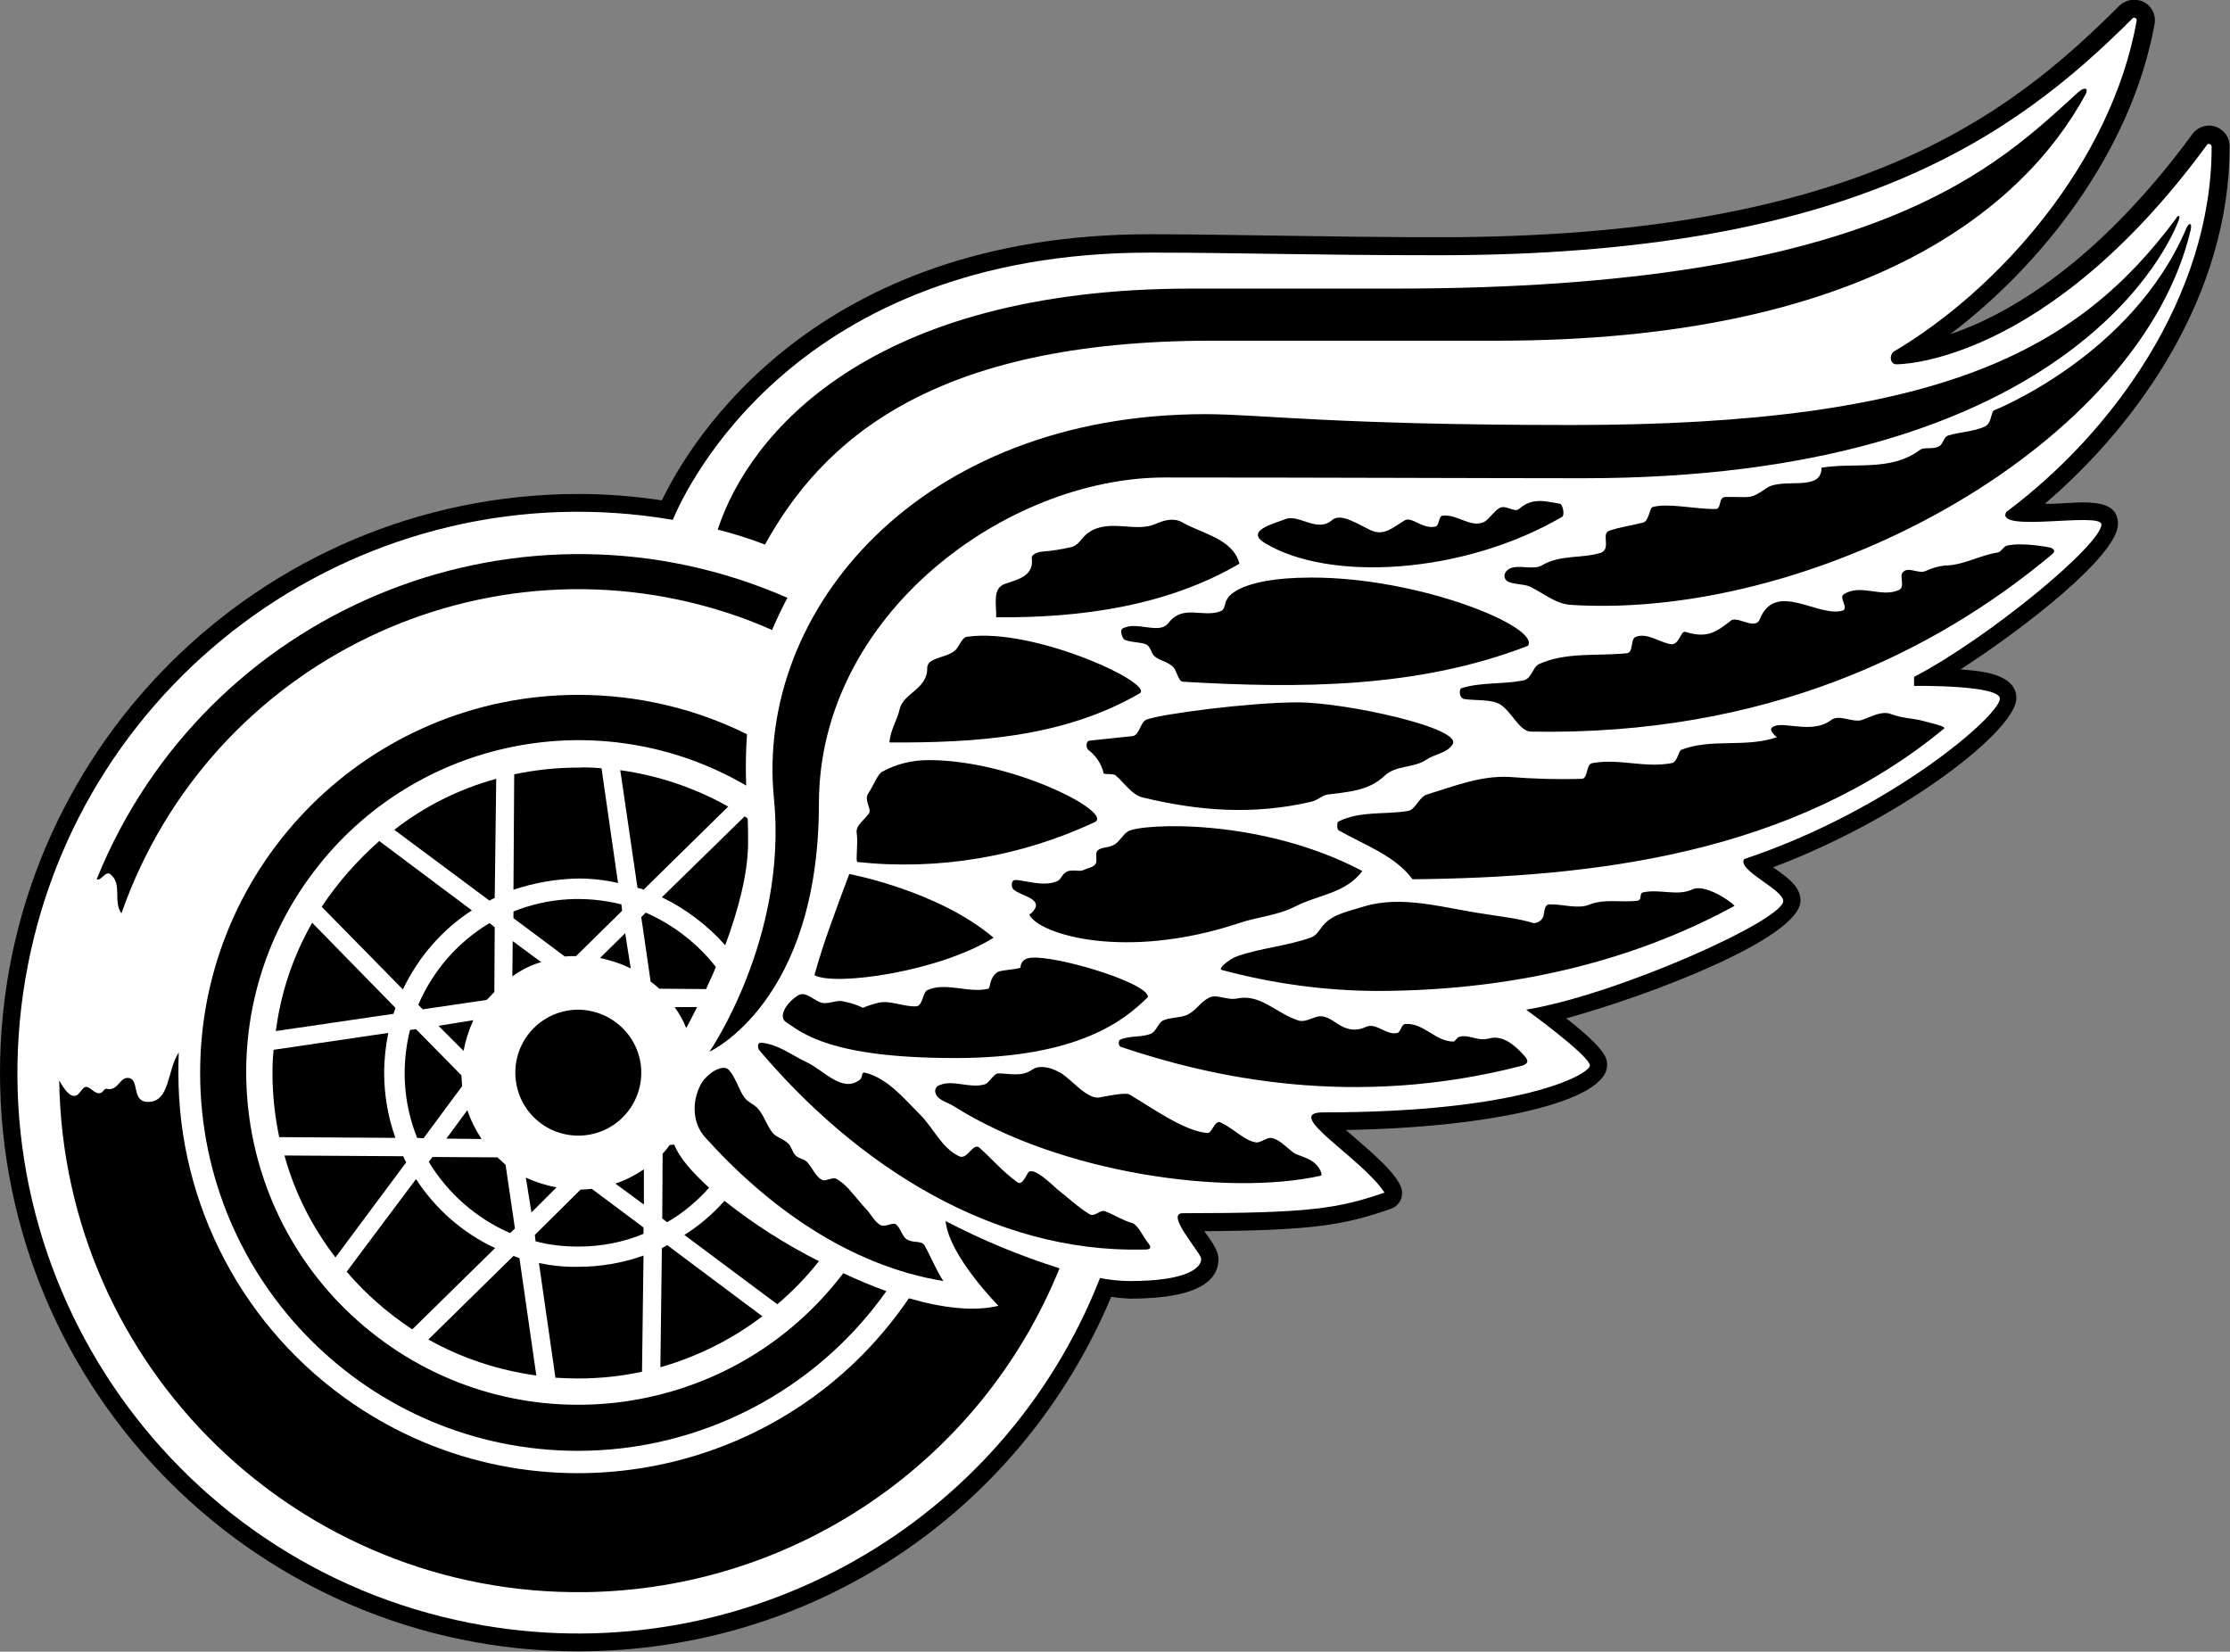 <?xml version="1.0" encoding="utf-8"?>
<!-- Generator: Adobe Illustrator 21.1.0, SVG Export Plug-In . SVG Version: 6.00 Build 0)  -->
<svg version="1.1" id="Layer_1" xmlns="http://www.w3.org/2000/svg" xmlns:xlink="http://www.w3.org/1999/xlink" x="0px" y="0px"
	 viewBox="0 0 595 440.7" style="enable-background:new 0 0 595 440.7;" xml:space="preserve">
<rect x="0" y="0" width="595" height="440.7" fill="#808080" stroke="none"/>
<style type="text/css">
	.st0{fill:#FFFFFF;}
</style>
<title>Detroit Red Wings logo</title>
<path d="M545.6,134.4c25.1-21.4,49.3-55.8,49.3-95.3c0.1-3-2.4-5.5-5.4-5.6c-1.7,0-3.4,0.8-4.4,2.1c-25.8,35.2-50,48.6-64.8,53.6
	c24.5-18.5,48.4-48.7,54.6-82.9c0.5-3-1.6-5.9-4.6-6.3c-1.7-0.3-3.5,0.3-4.8,1.5c-29.9,29.9-71,61.8-181.7,61.8
	c-26.6,0-57.2-0.8-77-0.8c-89.8,0-122.8,55.6-130.2,71c-7.4-1.1-14.8-1.7-22.3-1.7C69.1,131.9,0,201.1,0,286.2
	c0,85.2,69.1,154.4,154.3,154.4c62.6,0,118-37.1,142.2-94.6c1.7,0.3,3.4,0.4,5,0.5c19.6,0,23.6-5.6,23.6-10.6c0-2.5-2.5-5.6-3.8-7.4
	c28.7-0.2,37.2-1.6,49.6-5.9c2-0.6,3.3-2.4,3.2-4.4c0-4.2-8.8-11.3-15-16.7c40.1-0.7,69.7-7.9,69.7-17.3c0-1.8-0.2-4.1-10.9-12.5
	c22.7-6.2,62.5-21.5,62.5-31.4c0-3.8-3.4-6.1-7.3-8.9c35.3-13.3,64.9-36.7,64.9-45.1c0-6.7-10-7.3-14.9-7.7
	c17.5-11.3,42-30.5,42-38.8C565.2,131.4,551.8,134.8,545.6,134.4z"/>
<path class="st0" d="M535.3,136.6c28.2-21,54.8-57.4,54.8-97.4c0-0.4-0.2-0.7-0.6-0.8c-0.2,0-0.4,0-0.6,0.2
	C545.5,97.8,506,97.2,506,97.2c-1.7,0-2-2.4-0.7-3.4c28.1-16.6,58.1-50.5,64.8-88.3c0.1-0.5-0.6-1.1-1.1-0.6
	c-31.9,31.9-75.7,63.2-185.2,63.2c-34.9,0-53.3-0.7-77-0.7c-94.7,0-123.8,63-127.3,71.3C98.1,124.8,20.7,179.6,6.8,261
	s40.8,158.8,122.3,172.7c69.8,11.9,138.5-26.7,164.4-92.7c2.7,0.5,5.3,0.8,8,0.8c15.2,0,19-3.5,19-5.9c0-1.6-9.8-12.2-4.9-12.2
	c33.7,0,41.3-1.2,53.8-5.5c-6-9.2-27.5-21.4-16.4-21.4c53.6,0,71.2-10.3,71.2-12.5c0-2.6-17-14.9-17-14.9
	c24.6-4.1,68.6-23.9,68.6-29c0-3.1-12.5-8.3-10.4-11.2c39-13,68.2-38.3,68.2-42.8c0-3.7-22.9-3.4-22.9-3.4v-2.4
	c19.8-10.3,50-35.3,50-40.7C560.5,136.5,532.1,142.3,535.3,136.6z"/>
<path d="M85.8,241.9l21.7,22.1c4.1-8.6,10.4-15.9,18.4-21.1l-24.7-18.5c-5.9,5.2-11.1,11.1-15.4,17.6V241.9z M73.6,275.1l31.4-4.6
	c0.1-0.5,0.4-1,0.5-1.6l-22.2-22.7c-5.1,8.9-8.4,18.7-9.7,28.9L73.6,275.1z M72.7,286.2c0,5.8,0.6,11.5,1.8,17.2l31,0.2
	c-2-5.6-3-11.5-3-17.4c0-3.5,0.4-7.1,1.1-10.6L73,280.1C72.8,282.1,72.7,284.2,72.7,286.2L72.7,286.2z M194.3,215.2
	c-8.9-5-18.7-8.3-28.8-9.7l4.6,31.4c0.5,0.1,1.1,0.2,1.6,0.5L194.3,215.2z M218.5,336.5c-8.9-4.5-17.4-9.9-25.2-16.1
	c-3.1,3.5-6.7,6.6-10.7,9.1l24.8,18.5C211.5,344.5,215.2,340.7,218.5,336.5z M164.9,235.6l-4.4-30.6c-2-0.2-4.1-0.3-6.1-0.2
	c-5.8,0-11.5,0.6-17.2,1.8l-0.2,30.8c5.6-1.9,11.5-2.9,17.4-3C157.9,234.4,161.4,234.8,164.9,235.6z M130.6,240.3
	c0.5-0.3,0.9-0.5,1.4-0.7l0.4-31.8c-9.9,2.7-19.1,7.3-27.2,13.6L130.6,240.3z M199.6,224.8c0-2.2,0-4.2-0.1-6.4
	c-0.3-0.2-0.5-0.4-0.8-0.6l-22.1,21.6c6.4,3.1,12.2,7.5,16.9,12.8C196.8,243.3,199.6,233.3,199.6,224.8L199.6,224.8z M143.8,337
	l4.4,30.6c2,0.1,4.1,0.2,6.1,0.2c5.7,0,11.4-0.6,17-1.8l0.4-31c-5.6,2-11.5,3-17.4,3C150.8,338.1,147.2,337.7,143.8,337L143.8,337z
	 M109.4,274.8c-2.4,9.6-1.8,19.6,1.9,28.8l1.7,0.1l10.3-13.9c-0.1-1-0.1-1.9-0.2-2.9L111,274.6L109.4,274.8z M117,273.7l6.7,6.7
	c0.5-2.8,1.4-5.6,2.6-8.2L117,273.7z M131.9,264.7l0.1-17.3l-1.4-1.1c-8.5,5.1-15.1,12.7-19,21.8l1.2,1.2l17-2.5
	C130.6,266.2,131.2,265.3,131.9,264.7L131.9,264.7z M132.7,308.8l-17.3-0.1l-1,1.3c5.1,8.4,12.7,15.1,21.7,19l1.3-1.2l-2.5-17
	C134.2,310.1,133.4,309.4,132.7,308.8L132.7,308.8z M128.5,303.9c-1.6-2.4-2.9-5-3.8-7.7l-5.6,7.6L128.5,303.9z M176.6,333
	l-0.4,31.8c9.8-2.8,19.1-7.4,27.2-13.6l-25.4-19C177.6,332.5,177.1,332.8,176.6,333L176.6,333z M141.8,323.5l6.7-6.7
	c-2.8-0.5-5.6-1.4-8.2-2.6L141.8,323.5z M171.7,327.5l-13.8-10.3c-1,0.1-2,0.2-3,0.2l-12.2,12.1l0.2,1.7c3.7,1,7.6,1.4,11.4,1.4
	c6,0,11.9-1.1,17.4-3.4L171.7,327.5z M108.4,310.1c-0.4-0.6-0.6-1.1-0.8-1.6l-31.7-0.2c2.7,9.9,7.4,19.1,13.6,27.2L108.4,310.1z
	 M136.7,260.5c2.4-1.7,4.9-3,7.7-3.8l-7.6-5.6L136.7,260.5z M179.9,305.4l-1.2,0.1c-0.6,0.8-1.2,1.6-1.9,2.3l-0.1,17.3l1.3,1
	c4.2-2.4,8-5.6,11.2-9.2C184.6,312.7,181.2,308.8,179.9,305.4L179.9,305.4z M138.6,335.7c-0.5-0.2-1.1-0.4-1.6-0.6l-22.7,22.3
	c8.9,5,18.7,8.2,28.8,9.6L138.6,335.7z M180,268.7c1.3,1.8,2.3,3.6,3.1,5.6c0.7-1.3,1.7-3.2,2.9-5.6H180z M110,354.7l22.1-21.7
	c-8.6-4-15.9-10.4-21.1-18.4l-18.5,24.7C97.6,345.3,103.5,350.4,110,354.7z M171.8,312c-2.4,1.6-4.9,2.9-7.6,3.8l7.6,5.6V312z
	 M166.8,249l-6.7,6.6c2.8,0.6,5.6,1.5,8.2,2.8L166.8,249z M136.9,244.9l13.8,10.3c1-0.1,2-0.1,3-0.1L166,243l-0.2-1.7
	c-9.6-2.4-19.6-1.8-28.8,1.9V244.9z M191,258c-4.9-6.3-11.4-11.3-18.7-14.5l-1.2,1.2l2.5,17.2c0.8,0.6,1.6,1.2,2.3,1.9l12.5,0.1
	C189.2,262,190.2,260.1,191,258L191,258z"/>
<path d="M171.1,286.2c0,9.3-7.5,16.8-16.8,16.8s-16.8-7.5-16.8-16.8c0-9.3,7.5-16.8,16.8-16.8l0,0
	C163.6,269.5,171.1,277,171.1,286.2z"/>
<path d="M154.3,185.4c-55.7,0-100.9,45.1-100.9,100.8s45.1,100.9,100.8,100.9c32.7,0,63.4-15.9,82.3-42.6c-3.8-1.4-7.7-3-11.5-4.8
	c-29.6,39-85.2,46.7-124.2,17.1s-46.7-85.2-17.1-124.2c27.1-35.8,76.7-45.6,115.4-23c-0.2-4.6-0.1-9.1,0.2-13.7
	C185.4,189,170,185.4,154.3,185.4z"/>
<path d="M323.4,90.9h76.2c97.4,0,140-34.8,156.8-65.6c1-1.8-0.2-2.3-2-0.6c-21.2,19.1-52.8,52.3-182,52.3h-54.5
	c-85.7,0-118,38.6-126.4,64.3c4.3,1.1,8.5,2.4,12.6,4C219.4,117.7,248.4,90.9,323.4,90.9z M29.5,233.3c3.2,2.6,0.6,7.2,2.9,10.4
	C56,176.4,129.7,140.9,197,164.5c3.1,1.1,6.1,2.3,9,3.6c1.2-2.8,2.5-5.6,4.1-8.6c-70.2-30.7-152.1,1.3-182.8,71.5
	c-0.5,1.2-1,2.4-1.5,3.6C27,235.2,28.2,232.1,29.5,233.3L29.5,233.3z M266.4,348.4c-6.5,1.6-14.9,0.6-23.9-2
	c-33.1,48.7-99.5,61.3-148.2,28.2c-29.2-19.9-46.7-52.9-46.7-88.2c0-1.9,0-3.8,0.1-5.6c-3.2,4.9-2.3,13.2-8.2,13.2
	c-4.7,0-2-6.4-5.5-6.4c-2,0-2.4,3-4.9,3c-0.4,0-0.6-0.1-0.8-0.1c-0.6,0-0.8,1.2-1.9,1.2c-1.3,0-2.3-1.7-3.4-1.7
	c-1.2,0-1.7,2.4-3.2,2.4c-1.7,0-3.2-2.8-4-4.1c1.1,76.5,64,137.6,140.5,136.5C212,424,261.8,390,282.7,338.4
	c-10.5-3.3-20.6-7.5-30.4-12.6C253.2,335.1,266.4,348.4,266.4,348.4L266.4,348.4z"/>
<path d="M321.7,110.5c-76.3,0-120.2,52.4-115.2,102.5c3.7,37.3-17.2,67.6-17.2,67.6s29.2-13.2,29.2-66.2c0-50.4,50-87,92.3-87
	c40.8,0,88.1,0.2,111.6,0.2c124.4,0,154.6-57.5,158.9-68.8c0.7-1.7-0.4-1.3-0.7-0.5c-26,35-62.4,55.1-161.2,55.1
	c-63.5,0-83.5-2.9-97.8-2.9L321.7,110.5z"/>
<path d="M217.3,260.2c5.6,3,33.4-1,47.8-10c-14.8-12.6-38.5-17-38.5-17C223.3,242.1,219.8,251.1,217.3,260.2z M330.7,150.4
	c-1.7-6.6-9.7-7.9-15.2-11c-2.2-1.3-4.7-0.7-7.2,0.4c-5.4,2.4-12.5-1.6-18,2.4c-1.7,1.2-2.5,3.4-4.6,3.8c-2.6,0.6-5.2,1-7.8,1.2
	c-1,0.1-2.8,0.7-2.6,1.8c0.6,4.7-3.7,5.6-7.2,6.8c-3.4,1.2-2.2,5.6-2.3,8.9C288.1,164.9,311.2,161.8,330.7,150.4z M258,169.9
	c-1.1,0.1-1.8,1.8-2.6,3c-1.9,2.8-8,2.2-8,5.3c0.1,5.6-6.2,6.7-7.3,10.8c-0.7,3.2-2.5,5.6-2.8,9.1c22.8,0.1,46.3-1.3,66.6-13
	C309.1,182.8,276,167.3,258,169.9z M228.6,222.4c0.4,2.9-0.4,7.6,0.2,7.6c21.6,2.3,43.5-1.4,63.2-10.6c5.6-2.4-21.6-16.6-44.2-16.6
	c-4.3,0-8.6,1-12.4,3.1c-1.3,0.7-2.3,3.7-3.8,5.9c-1.1,1.7,1.1,4.2,0.2,5.3C230.3,219.1,228.2,220.3,228.6,222.4z M350,154.1
	c-20.5,0-22.6,5.8-22.6,5.8c-0.7,0.8-0.4,2.8-1.8,3.2c-4.7,1.8-10-2-13.9,3.2c-2.5,3.1-8.4-0.7-12.2,1.4c-0.8,0.5,0,2.8,0.6,3
	c1.8,0.8,4.8,0.6,6,1.4c1.2,1,1,2.4,2.2,3.2c1.3,1,3.8,1.4,5,3c0.8,1.2,1.2,3.6,2.4,3.6c31,1.8,62.6,1.8,92-9.6
	C411,167.3,379,154.1,350,154.1L350,154.1z"/>
<path d="M532,109.5c-0.8,0.5-0.6,3.5-2.4,4.3c-3,1.4-6.6,1.4-9.8,2.4c-1.2,0.4-1.2,2-2.3,2.8c-1.7,1.1-4.1,0.1-5.3,1.1
	c-7.9,5.8-17.4,3.2-26.2,4.7c0.1,6.6-10.3,2.5-14.6,5.4c-4.7,3.2-4,2.3-11,2.4c-2,0-1,3.2-2.6,3.2c-5.6,0.1-12.7-1.7-16.9-0.5
	c-0.7,0.2-1,3.7-2.4,4.1c-3,0.8-6.2,1.2-9.1,2.2c-2.3,0.7,0.6,4.9-2.3,5.9c-5.2,1.6-10.8,0.4-15.8,3.4c-2,1.1-5,0-7.6,0.5
	c-2.3,0.5-3.1,2.8-1.3,3.8c1.7,0.8,4.4,0.6,6,1.4c3.8,1.9,6.8,4.6,10.9,4.8c66.2,4.1,151.8-43,165.2-100c0.5-2.3-0.6-1.8-1.1-0.6
	C569,94.9,532,109.5,532,109.5z M547.4,146.2c-0.6-0.2-7.9-1.6-12-0.6c-0.8,0.2-1.4,1.6-2.3,1.8c-5.2,0.8-8.9,3.4-14.3,3.5
	c-1.7,0.2-3.4,0.7-4.9,1.4c-2,1-4.7-1.3-6.2,0.4c-1,1.1,0.7,3.8-1,4.7c-4.7,2.2-10.2-1.8-14.8,1.2c-1.3,0.8,1.4,3.7-0.2,4.3
	c-6.6,2-18-8.2-22.2,2.4c-0.7,1.7-2.8,1-4.1,0.6c-1.2-0.4-3-1-3.7-0.2c-4.1,3.2-6.4,4.6-12,2.9c-1.4-0.4-1.6,4-4.3,3.2
	c-3.1-0.7-6.2-3.1-9.1-1.8c-1.3,0.6-0.4,4.2-2.3,4.3c-7.9,0.8-16.1-0.4-23.4,2.9c-1.7,0.8-1.9,4.1-4.4,4.4c-5.5,1-11,0.4-16.2,2
	c-0.8,0.2-0.7,2.6,0.6,2.9c3.2,0.5,7.1,0,9.6,1.4c3.1,1.9,5.2,7.2,8.2,7.3c62.6,1.2,107.9-21.2,139-47.2
	C548.6,147,548,146.7,547.4,146.2L547.4,146.2z M496.8,192.1c-2.5,0.8-6-1.6-8.2,0c-3.2,2.4-7.1,1.9-10.3,1.6
	c-1.6-0.1-4.1-0.7-5.5,0.4c-0.8,0.7,0.5,1.9,1.3,2.6c-8.4,2.9-17.6,0.2-25.6,3.4c-0.6,0.4-1,3.2-2.4,3.5c-7.3,1.4-14-1.3-21.2,0
	c-1.8,0.2-1.1,4.2-2.9,4.2c-6.4,0.2-12.9,0-19.3-0.5c-7.7-0.4-14.8,2.5-22,4.7c-2.2,0.7-2.9,4.1-5.2,4.4c-6.2,1-12.6-0.1-18.4,2.8
	c-0.4,0.1-0.4,2,0,2.3c7,4,15,6.7,19.8,13.1c48.8-0.5,101.3-6.8,141.8-40.2c0.8-0.6-4-1.6-6.6-2.3c-2.5-0.5-4.6-0.5-7.6-1.6
	C502,189.6,499.4,191.2,496.8,192.1z M451.6,237.3c-4.1,1.9-8.8-0.2-13.2,0.8c-1.1,0.2-0.2,1.9-1.4,2.2c-4.3,0.6-8.9-0.6-13,1.1
	c-3.1,1.2-7.1-0.2-10.6-0.1c-1.3,0-1.3,1.8-1.6,3.2c-0.4,1.1-1.5,1.8-2.6,1.8c-4.3-1.3-8.5-1.7-12.8-2.4c-11.2-1.6-22.2-5.2-32.6-2
	c-3.4,1.1-7.9,1.9-10.4,4.6c-1.1,1.1-2,3.1-3.5,3.6c-6.4,2.3-13.3,2.8-19.7,5c-1.9,0.6-5.5,3.4-4.2,3.7c13.4,3.6,27.2,5.5,41,5.6
	c41.3,0,72.7-10.1,95.8-22.7C461.3,240,454.6,235.8,451.6,237.3L451.6,237.3z M397.2,277.1c-3.1,0.8-5.4-1.3-8-0.4
	c-0.5,0.2-1,1.2-1.4,1.2c-4.8,0-7.9-5-12.8-4.7c-1.2,0.1-1.2,2.2-2.2,2.4c-3,0.7-5.6-2.9-8.4-1.6c-1.6,0.8-3.4,0.9-5,0.4
	c-2.4-0.7-4.2-2.9-6.5-3.2c-2-0.4-4.1,1.7-6.4,1.1c-5.8-1.8-10.2-7.2-16.3-5.9c-3.1,0.6-5.6-1.4-7.8-0.1c-2.3,1.3-3,3-5.3,4.3
	c-1.6,1-5.3,0.8-7,1.8c-1.2,0.8-1.6,2.8-3,3.4c-2.6,1.1-5.8,0.4-8.4,1.7c-0.2,0.2-0.5,1.7,0.6,1.9c23.5,7.9,61.6,16.7,107,4.9
	c1.3-0.5,1.7-1.2,0.5-2.5C404.3,278.9,400.9,276,397.2,277.1L397.2,277.1z M339.1,303.6c-1.1-0.1-2.9,1.4-4,1.2
	c-3.1-0.5-5.5-3.4-9.4-5.3c-1.6-0.8-2.3,2.9-3.5,2.8c-6.2-0.4-15.2-7-20.9-10.3c-1-0.6-6.8,0.6-7.9,0.8c-3.5,0.7-8-5.5-10.9-6.8
	c-2-1.1-5-2-7.1-0.6c-2.8,2-6,1-9,1c-1.2-0.1-2.3,2.4-3.6,2.9c-4.2,1.3-8.8-1.6-12.7,0.5c-0.3,0.3-0.5,0.7-0.6,1.2
	c0.2,2.5,3,2.9,4.9,4.1c28.8,18.2,73.3,24.1,98,18.6c0.6-0.1-0.2-2.3-1.9-3.6s-4.2-1.8-5.3-2.5C342.7,305.7,341.4,304,339.1,303.6
	L339.1,303.6z M302,326.3c-2.5-0.7-4.7-2.2-7.1-3.1c-1.4-0.6-2.8,1.7-4.3,0.7c-3.1-1.9-5.9-4.6-8.4-6.5c-1.9-1.7-5.9-5.6-7.6-4.8
	c-0.7,0.4-1.7,4-3.2,2.8c-4-2.9-6.5-6-10.1-9.2c-1.7-1.4-3.2,3.4-5.4,2.3c-4.8-2.3-6.8-7.6-10.6-11.3c-4.3-4.3-8.5-9.5-14.5-11
	c-1.1-0.2-0.5,1.2-1.4,1.9c-4.6,3.6-9.6-2.5-14-4.6c-4.1-1.9-7.7-4.9-12.4-5.3c-1,0-0.8,1.4-0.5,1.9c26.2,31,62.5,54.2,102.5,53.3
	c1,0,2.9,0.1,1.3-1.8C305,330,303.6,326.7,302,326.3L302,326.3z M246.8,332.5c-0.8-1.7-3.1-0.7-4.8-1.8c-1.2-0.6-1.7-3-2.9-4
	c-0.8-0.7-2.9,0.8-4.1,0.2c-1.6-0.8-2.6-2.9-3.8-4.2c-1.4-1.4-2.6-3.1-4-4.6c-1.1-1.4-2.5-2.7-4.1-3.6c-0.8-0.5-2.5,0.6-3.5,0.4
	c-1.9-0.6-3-3.7-4.4-5c-0.8-0.7-2.2-0.8-2.9-1.6c-0.8-0.7-1-2-1.8-3c-1.1-1.2-2.6-1.6-3.8-2.5c-1.6-1.3-2.6-4.6-4-6.4
	c-1.2-1.8-2.9-2-4.1-3.6c-1.4-1.9-2.3-5.3-4.1-7.3c-1.8-1.9-6.2,1.2-7.6,4c-2.3,4.4-2.2,10.1,1.2,13.9
	c16.8,18.7,38.6,34.3,63.6,38.4C250,339.3,248,334.6,246.8,332.5L246.8,332.5z M416.8,137.9c0.8-0.6,0.1-3.4-0.6-3.5
	c-3.4-0.5-7.2-1.9-10.9,1.4c-1.2,1.1-3.6-1.3-5.3-0.2c-1.4,0.8-2.8,3.1-4.1,3.7c-3.6,1.6-7.1-2.2-11-1.7c-1.1,0.1-0.8,2.6-1.9,2.9
	c-3.5,0.8-6.4-2.9-8.3-1.6c-3,1.8-5.4,4.2-8.9,2.6s-7.9-4.7-10.3-2.8c-4,3.6-8.9-1.6-12.5-0.2c-3,1.2-11,3.1-5.5,6.4
	C354.6,155.3,390.4,153.3,416.8,137.9L416.8,137.9z M380.4,202.8c2.5-1.7,5.6-1.8,7.1-4.1c3.4-4.3-28.3-11.3-41.3-11.3
	c-12.7,0-36.4,3.1-40.3,4.6c-1.7,0.7-1.8,4.1-3.7,4.4c-3.8,0.4-7.6,0.8-11.4,1.2c-1.2,0.1-1,2-0.5,2.4c2.1,1.6,3.6,3.8,4.2,6.4
	c0.1,0.2,2.8,0,3.2,0.5c2.5,2.2,4.3,5.2,7.3,5.9c15,3.6,29.5,4.7,44.9,1.1c1.7-0.4,2.9-1.7,4.3-1.9c5.4-0.7,11-1,15.1-4.9
	C372.4,204.1,377,205,380.4,202.8L380.4,202.8z M345.7,241.8c6.1-3.1,13.3-3.4,17.8-9.4c-27.1-14.3-58.7-12.7-62.5-10.6
	c-1.1,0.6-2.2,2.5-3.4,3.4c-1.8,1.2-3.6,0.6-4.8,1.8c-0.7,0.7,0.1,2.8-0.5,3.5c-0.6,1-2.2,1.1-3.1,1.6c-1,0.6-2.9-0.2-4.4,0.4
	c-1.4,0.6-1.6,2-2.5,2.5c-3.7,1.8-8.9-0.2-11.4-0.2c-1.3,0-1,2-0.6,2.4c1.7,1.7,6.4,2.2,6.1,4.6c0,0.5-1.1,2-1.8,2.2
	c2.5,5.3,25.6,12.4,56,2.3C335.6,244.6,340.9,244.3,345.7,241.8L345.7,241.8z M213.1,265.5c-2.6,1.4-5.8,5.5-3.4,7.2
	c4.4,2.9,11.8,9.6,45.2,9.6c32.8,0,45.2-10.1,51.4-16.3c0-4.1-28.7-12.4-32.6-10.1c-0.9,0.4-1.4,1.3-1.4,2.3
	c-1.3,0.5-5.3,0.6-6.2,1.2c-2.3,1.7-1.8,4.3-2.4,4.4c-5.2,1.3-11.4-1.9-16.3,0.4c-1.2,0.6-1.2,4.2-2.9,4.3
	c-3.5,0.2-7.3-1.9-10.7-0.8c-1.2,0.3-2.4,0.7-3.5,1.2c-1.7-0.8-3.5-1.4-5.3-1.7c-1.7-0.5-3.5,0.7-5.6,0.4
	C217.3,267.1,215,264.4,213.1,265.5L213.1,265.5z"/>
</svg>
